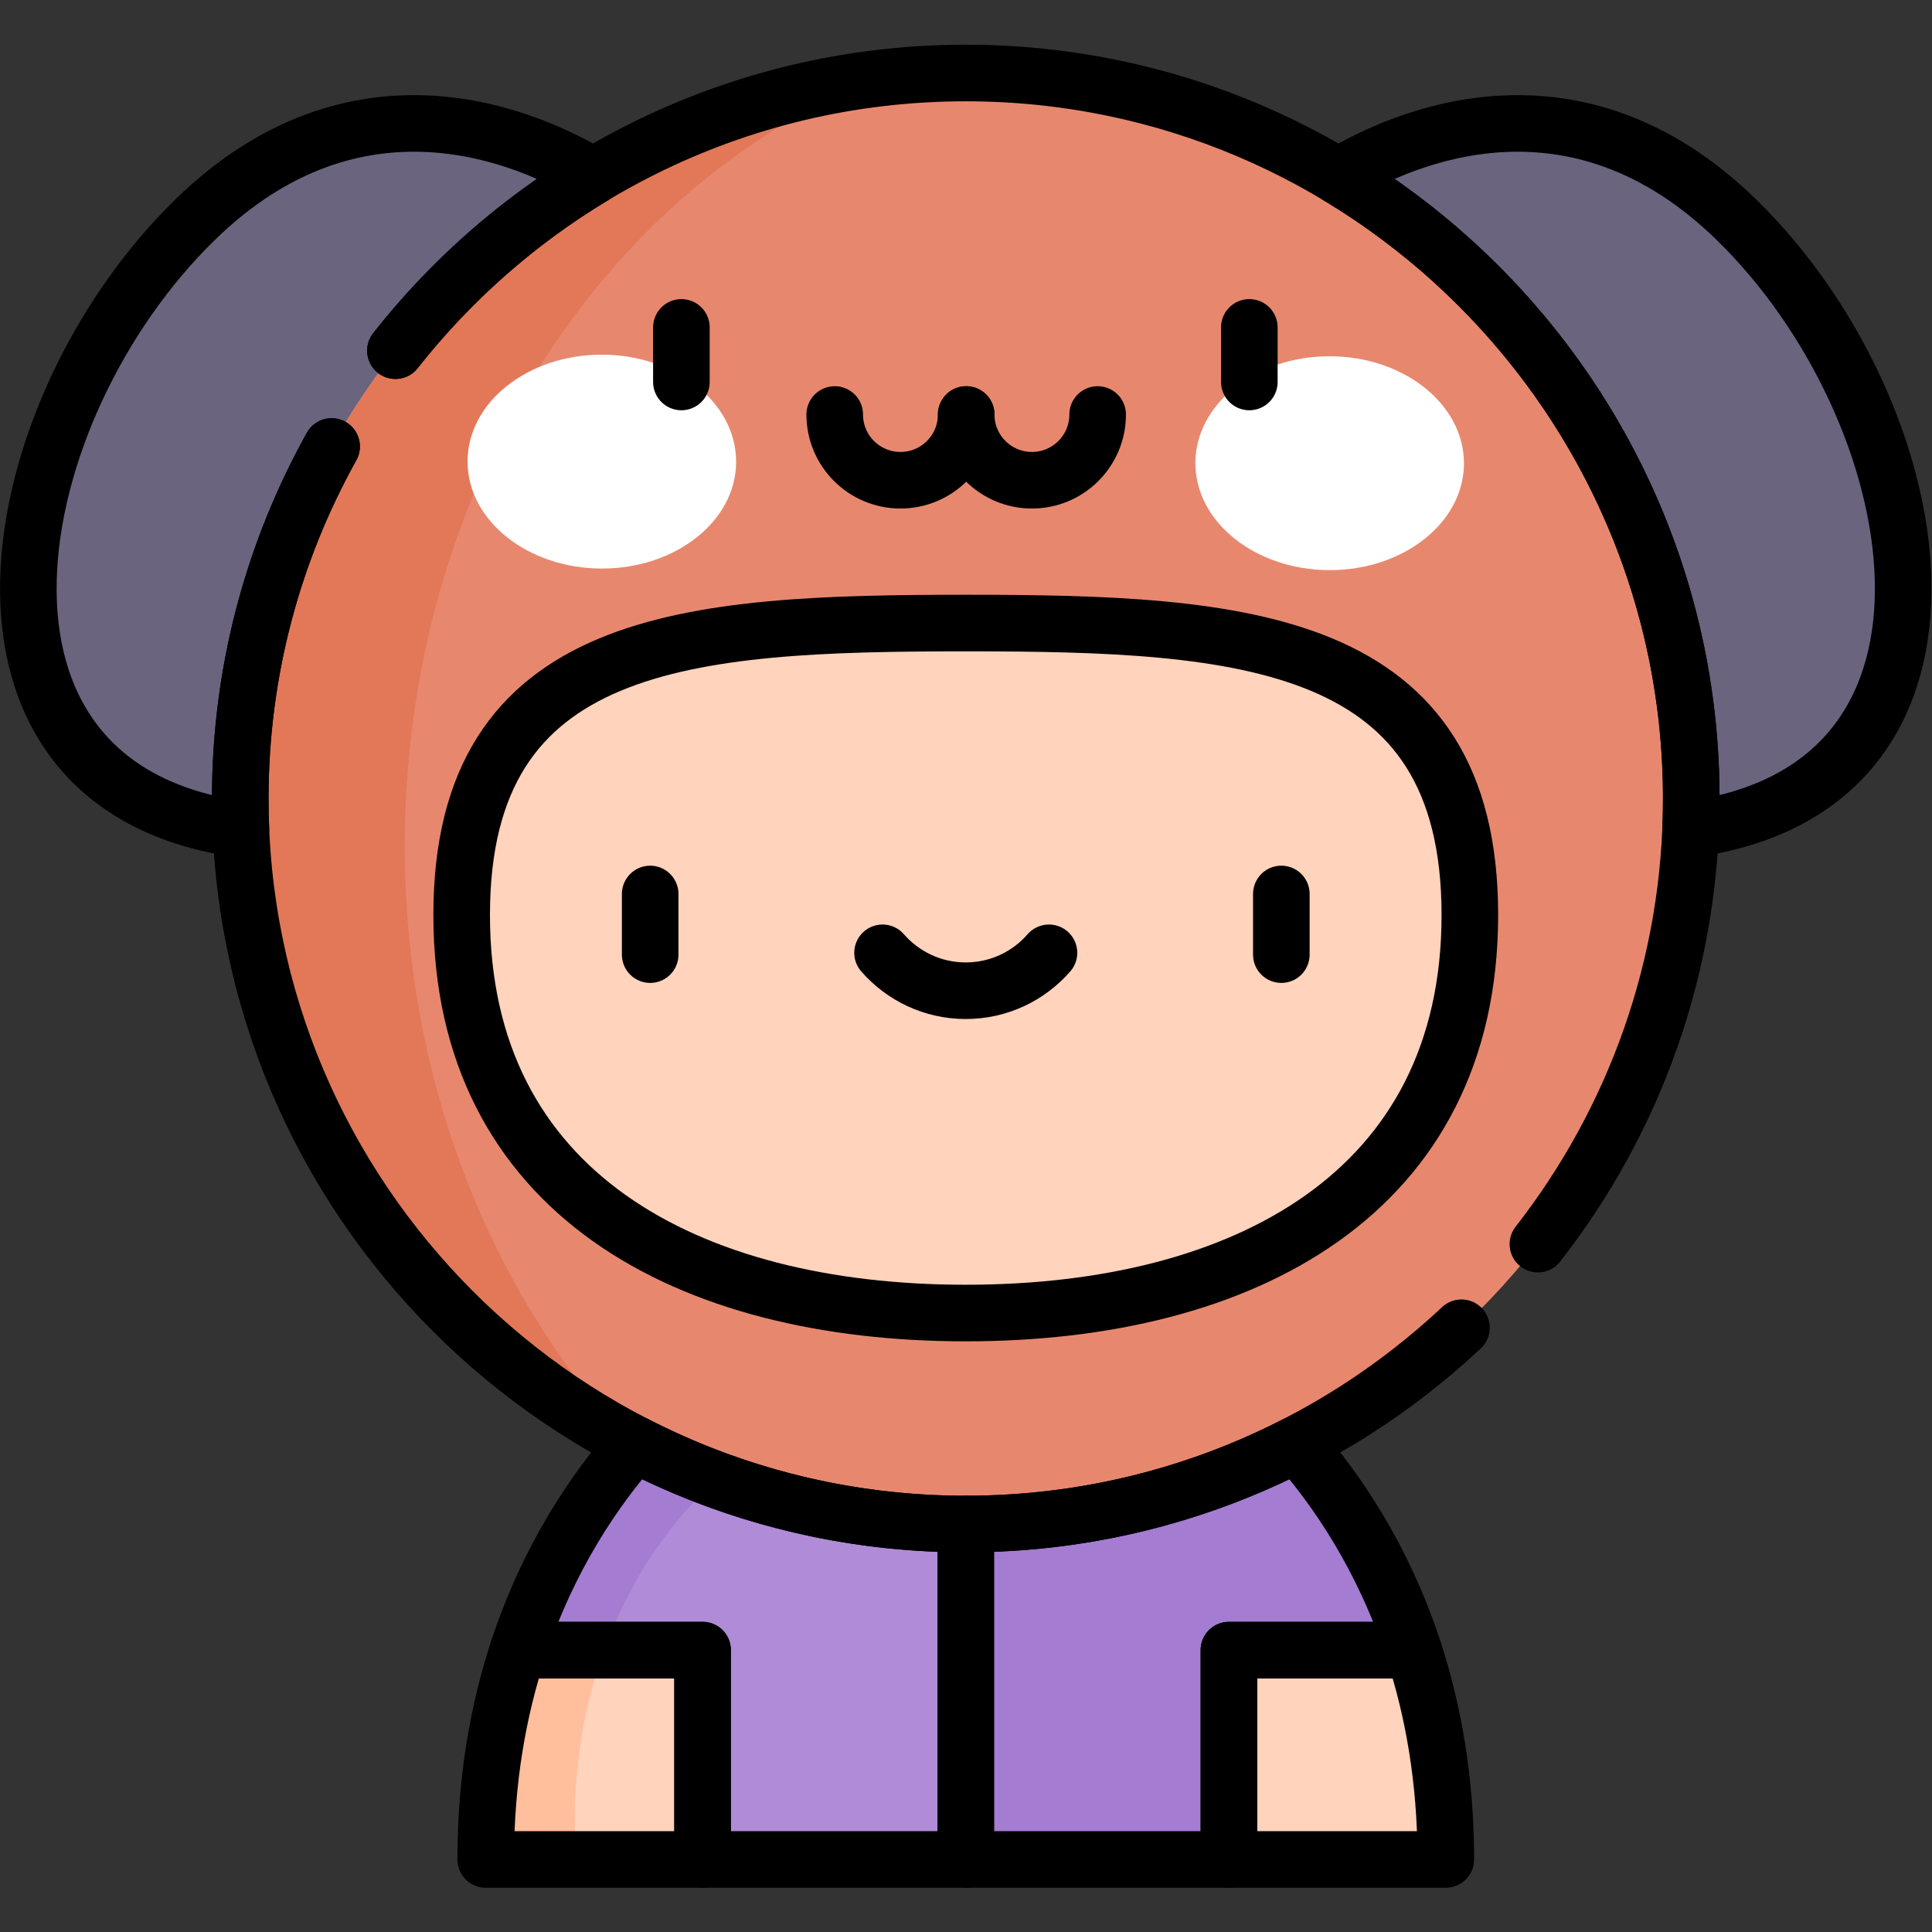 <?xml version="1.0" encoding="UTF-8" standalone="no"?>
<!-- Created with Inkscape (http://www.inkscape.org/) -->

<svg
   version="1.1"
   id="svg10227"
   xml:space="preserve"
   width="682.667"
   height="682.667"
   viewBox="0 0 682.667 682.667"
   xmlns="http://www.w3.org/2000/svg"
   xmlns:svg="http://www.w3.org/2000/svg"><rect x="0" y="0" width="682.667" height="682.667" fill="#333333" stroke="none"/><defs
     id="defs10231"><clipPath
       clipPathUnits="userSpaceOnUse"
       id="clipPath10241"><path
         d="M 0,512 H 512 V 0 H 0 Z"
         id="path10239" /></clipPath></defs><g
     id="g10233"
     transform="matrix(1.333,0,0,-1.333,0,682.667)"><g
       id="g10235"><g
         id="g10237"
         clip-path="url(#clipPath10241)"><g
           id="g10243"
           transform="translate(256,146.233)"><path
             d="M 0,0 26.329,-67.629 0,-127.009 h -69.759 l -48.936,55.491 C -102.649,-22.511 -69.608,0 -69.608,0 Z"
             style="fill:#b08bd7;fill-opacity:1;fill-rule:nonzero;stroke:none"
             id="path10245" /></g><g
           id="g10247"
           transform="translate(374.695,74.716)"><path
             d="m 0,0 -48.937,-55.491 h -69.758 V 71.518 h 69.608 c 0,0 33.041,-22.511 49.087,-71.518"
             style="fill:#a47cd1;fill-opacity:1;fill-rule:nonzero;stroke:none"
             id="path10249" /></g><g
           id="g10251"
           transform="translate(347.22,460.336)"><path
             d="m 0,0 c 0,0 58.293,46.9 113.011,-6.396 54.718,-53.296 72.637,-162.732 -28.447,-162.732 z"
             style="fill:#6a647f;fill-opacity:1;fill-rule:nonzero;stroke:none"
             id="path10253" /></g><g
           id="g10255"
           transform="translate(164.78,460.336)"><path
             d="m 0,0 c 0,0 -58.293,46.9 -113.011,-6.396 -54.718,-53.296 -72.637,-162.732 28.447,-162.732 z"
             style="fill:#6a647f;fill-opacity:1;fill-rule:nonzero;stroke:none"
             id="path10257" /></g><g
           id="g10259"
           transform="translate(248.862,143.577)"><path
             d="m 0,0 c 2.81,0 5.589,-0.149 8.338,-0.427 l -1.2,3.083 h -69.609 c 0,0 -33.041,-22.51 -49.087,-71.517 l 17.413,-19.745 C -84.486,-37.896 -46.006,0 0,0"
             style="fill:#a47cd1;fill-opacity:1;fill-rule:nonzero;stroke:none"
             id="path10261" /></g><g
           id="g10263"
           transform="translate(256,492.775)"><path
             d="m 0,0 c -106.043,0 -192.316,-86.272 -192.316,-192.316 0,-106.043 86.273,-192.316 192.316,-192.316 106.043,0 192.316,86.273 192.316,192.316 C 192.316,-86.272 106.043,0 0,0"
             style="fill:#e7886e;fill-opacity:1;fill-rule:nonzero;stroke:none"
             id="path10265" /></g><g
           id="g10267"
           transform="translate(256,164.071)"><path
             d="m 0,0 c -73.68,0 -133.623,31.827 -133.623,105.508 0,73.679 59.943,77.391 133.623,77.391 73.68,0 133.623,-3.712 133.623,-77.391 C 133.623,31.827 73.68,0 0,0"
             style="fill:#ffd3bc;fill-opacity:1;fill-rule:nonzero;stroke:none"
             id="path10269" /></g><g
           id="g10271"
           transform="translate(107.305,287.896)"><path
             d="M 0,0 C 0,94.165 52.112,174.192 124.687,203.384 29.933,191.53 -43.621,110.478 -43.621,12.563 c 0,-73.74 41.725,-137.908 102.799,-170.167 C 22.778,-118.31 0,-62.246 0,0"
             style="fill:#e27858;fill-opacity:1;fill-rule:nonzero;stroke:none"
             id="path10273" /></g><g
           id="g10275"
           transform="translate(195.13,389.688)"><path
             d="m 0,0 c -0.034,-15.654 -15.997,-28.31 -35.655,-28.267 -19.658,0.043 -35.566,12.769 -35.531,28.423 0.035,15.655 15.998,28.31 35.655,28.267 C -15.873,28.38 0.034,15.654 0,0"
             style="fill:#ffffff;fill-opacity:1;fill-rule:nonzero;stroke:none"
             id="path10277" /></g><g
           id="g10279"
           transform="translate(316.87,389.422)"><path
             d="M 0,0 C -0.034,-15.654 15.874,-28.38 35.531,-28.423 55.188,-28.466 71.152,-15.811 71.187,-0.156 71.221,15.498 55.313,28.224 35.655,28.267 15.998,28.31 0.034,15.654 0,0"
             style="fill:#ffffff;fill-opacity:1;fill-rule:nonzero;stroke:none"
             id="path10281" /></g><g
           id="g10283"
           transform="translate(186.241,74.716)"><path
             d="m 0,0 v -55.491 h -57.489 c 0,21.311 3.397,39.764 8.552,55.491 z"
             style="fill:#ffd3bc;fill-opacity:1;fill-rule:nonzero;stroke:none"
             id="path10285" /></g><g
           id="g10287"
           transform="translate(383.248,19.225)"><path
             d="M 0,0 H -57.489 V 55.491 H -8.553 C -3.397,39.765 0,21.312 0,0"
             style="fill:#ffd3bc;fill-opacity:1;fill-rule:nonzero;stroke:none"
             id="path10289" /></g><g
           id="g10291"
           transform="translate(152.377,30.033)"><path
             d="m 0,0 c 0,15.865 2.77,30.969 7.764,44.683 h -22.836 c -5.156,-15.726 -8.553,-34.18 -8.553,-55.492 H 0.438 C 0.152,-7.25 0,-3.646 0,0"
             style="fill:#ffbe9c;fill-opacity:1;fill-rule:nonzero;stroke:none"
             id="path10293" /></g><g
           id="g10295"
           transform="translate(256,164.071)"><path
             d="m 0,0 c -73.68,0 -133.623,31.827 -133.623,105.508 0,73.679 59.943,77.391 133.623,77.391 73.68,0 133.623,-3.712 133.623,-77.391 C 133.623,31.827 73.68,0 0,0 Z"
             style="fill:none;stroke:#000000;stroke-width:15;stroke-linecap:round;stroke-linejoin:round;stroke-miterlimit:10;stroke-dasharray:none;stroke-opacity:1"
             id="path10297" /></g><g
           id="g10299"
           transform="translate(172.347,275.155)"><path
             d="M 0,0 V -16.074"
             style="fill:none;stroke:#000000;stroke-width:15;stroke-linecap:round;stroke-linejoin:round;stroke-miterlimit:10;stroke-dasharray:none;stroke-opacity:1"
             id="path10301" /></g><g
           id="g10303"
           transform="translate(339.653,275.155)"><path
             d="M 0,0 V -16.074"
             style="fill:none;stroke:#000000;stroke-width:15;stroke-linecap:round;stroke-linejoin:round;stroke-miterlimit:10;stroke-dasharray:none;stroke-opacity:1"
             id="path10305" /></g><g
           id="g10307"
           transform="translate(233.945,259.56)"><path
             d="m 0,0 c 5.362,-6.153 13.252,-10.048 22.055,-10.048 8.803,0 16.692,3.895 22.054,10.048"
             style="fill:none;stroke:#000000;stroke-width:15;stroke-linecap:round;stroke-linejoin:round;stroke-miterlimit:10;stroke-dasharray:none;stroke-opacity:1"
             id="path10309" /></g><g
           id="g10311"
           transform="translate(180.622,425.343)"><path
             d="M 0,0 V -14.465"
             style="fill:none;stroke:#000000;stroke-width:15;stroke-linecap:round;stroke-linejoin:round;stroke-miterlimit:10;stroke-dasharray:none;stroke-opacity:1"
             id="path10313" /></g><g
           id="g10315"
           transform="translate(331.17,425.343)"><path
             d="M 0,0 V -14.465"
             style="fill:none;stroke:#000000;stroke-width:15;stroke-linecap:round;stroke-linejoin:round;stroke-miterlimit:10;stroke-dasharray:none;stroke-opacity:1"
             id="path10317" /></g><g
           id="g10319"
           transform="translate(256.115,402.254)"><path
             d="m 0,0 c 0,-9.623 -7.801,-17.425 -17.424,-17.425 -9.623,0 -17.425,7.802 -17.425,17.425"
             style="fill:none;stroke:#000000;stroke-width:15;stroke-linecap:round;stroke-linejoin:miter;stroke-miterlimit:10;stroke-dasharray:none;stroke-opacity:1"
             id="path10321" /></g><g
           id="g10323"
           transform="translate(290.964,402.254)"><path
             d="m 0,0 c 0,-9.623 -7.801,-17.425 -17.424,-17.425 -9.623,0 -17.425,7.802 -17.425,17.425"
             style="fill:none;stroke:#000000;stroke-width:15;stroke-linecap:round;stroke-linejoin:miter;stroke-miterlimit:10;stroke-dasharray:none;stroke-opacity:1"
             id="path10325" /></g><g
           id="g10327"
           transform="translate(104.83,419.167)"><path
             d="m 0,0 c 14.489,18.409 32.244,34.134 52.41,46.252 -17.479,10.504 -62.571,30.306 -105.471,-11.48 -51.551,-50.212 -70.423,-150.243 12.1,-161.649 -0.113,2.71 -0.185,5.432 -0.185,8.169 0,33.844 8.809,65.658 24.223,93.311"
             style="fill:none;stroke:#000000;stroke-width:15;stroke-linecap:round;stroke-linejoin:round;stroke-miterlimit:10;stroke-dasharray:none;stroke-opacity:1"
             id="path10329" /></g><g
           id="g10331"
           transform="translate(460.231,453.94)"><path
             d="m 0,0 c -42.899,41.785 -87.991,21.983 -105.471,11.479 56.003,-33.654 93.557,-95 93.557,-164.959 0,-2.738 -0.071,-5.459 -0.186,-8.169 C 70.424,-150.242 51.552,-50.213 0,0 Z"
             style="fill:none;stroke:#000000;stroke-width:15;stroke-linecap:round;stroke-linejoin:round;stroke-miterlimit:10;stroke-dasharray:none;stroke-opacity:1"
             id="path10333" /></g><g
           id="g10335"
           transform="translate(407.66,182.338)"><path
             d="m 0,0 c 25.463,32.62 40.656,73.628 40.656,118.121 0,106.044 -86.273,192.316 -192.316,192.316 -61.276,0 -115.949,-28.806 -151.192,-73.587"
             style="fill:none;stroke:#000000;stroke-width:15;stroke-linecap:round;stroke-linejoin:round;stroke-miterlimit:10;stroke-dasharray:none;stroke-opacity:1"
             id="path10337" /></g><g
           id="g10339"
           transform="translate(87.897,393.78)"><path
             d="m 0,0 c -15.414,-27.654 -24.213,-59.478 -24.213,-93.321 0,-106.043 86.274,-192.317 192.317,-192.317 50.765,0 96.991,19.782 131.399,52.03"
             style="fill:none;stroke:#000000;stroke-width:15;stroke-linecap:round;stroke-linejoin:round;stroke-miterlimit:10;stroke-dasharray:none;stroke-opacity:1"
             id="path10341" /></g><g
           id="g10343"
           transform="translate(168.295,129.334)"><path
             d="m 0,0 c -10.353,-11.744 -22.854,-29.769 -30.99,-54.618 h 48.936 v -55.491 h 69.759 v 88.918 C 56.132,-21.191 26.312,-13.54 0,0 Z"
             style="fill:none;stroke:#000000;stroke-width:15;stroke-linecap:round;stroke-linejoin:round;stroke-miterlimit:10;stroke-dasharray:none;stroke-opacity:1"
             id="path10345" /></g><g
           id="g10347"
           transform="translate(186.241,74.716)"><path
             d="m 0,0 v -55.491 h -57.489 c 0,21.311 3.396,39.764 8.552,55.491 z"
             style="fill:none;stroke:#000000;stroke-width:15;stroke-linecap:round;stroke-linejoin:round;stroke-miterlimit:10;stroke-dasharray:none;stroke-opacity:1"
             id="path10349" /></g><g
           id="g10351"
           transform="translate(325.759,74.716)"><path
             d="M 0,0 H 48.937 C 40.801,24.85 28.299,42.874 17.946,54.618 -8.366,41.078 -38.186,33.427 -69.759,33.427 V -55.491 H 0 Z"
             style="fill:none;stroke:#000000;stroke-width:15;stroke-linecap:round;stroke-linejoin:round;stroke-miterlimit:10;stroke-dasharray:none;stroke-opacity:1"
             id="path10353" /></g><g
           id="g10355"
           transform="translate(383.248,19.225)"><path
             d="M 0,0 H -57.489 V 55.491 H -8.553 C -3.397,39.765 0,21.312 0,0 Z"
             style="fill:none;stroke:#000000;stroke-width:15;stroke-linecap:round;stroke-linejoin:round;stroke-miterlimit:10;stroke-dasharray:none;stroke-opacity:1"
             id="path10357" /></g></g></g></g></svg>
